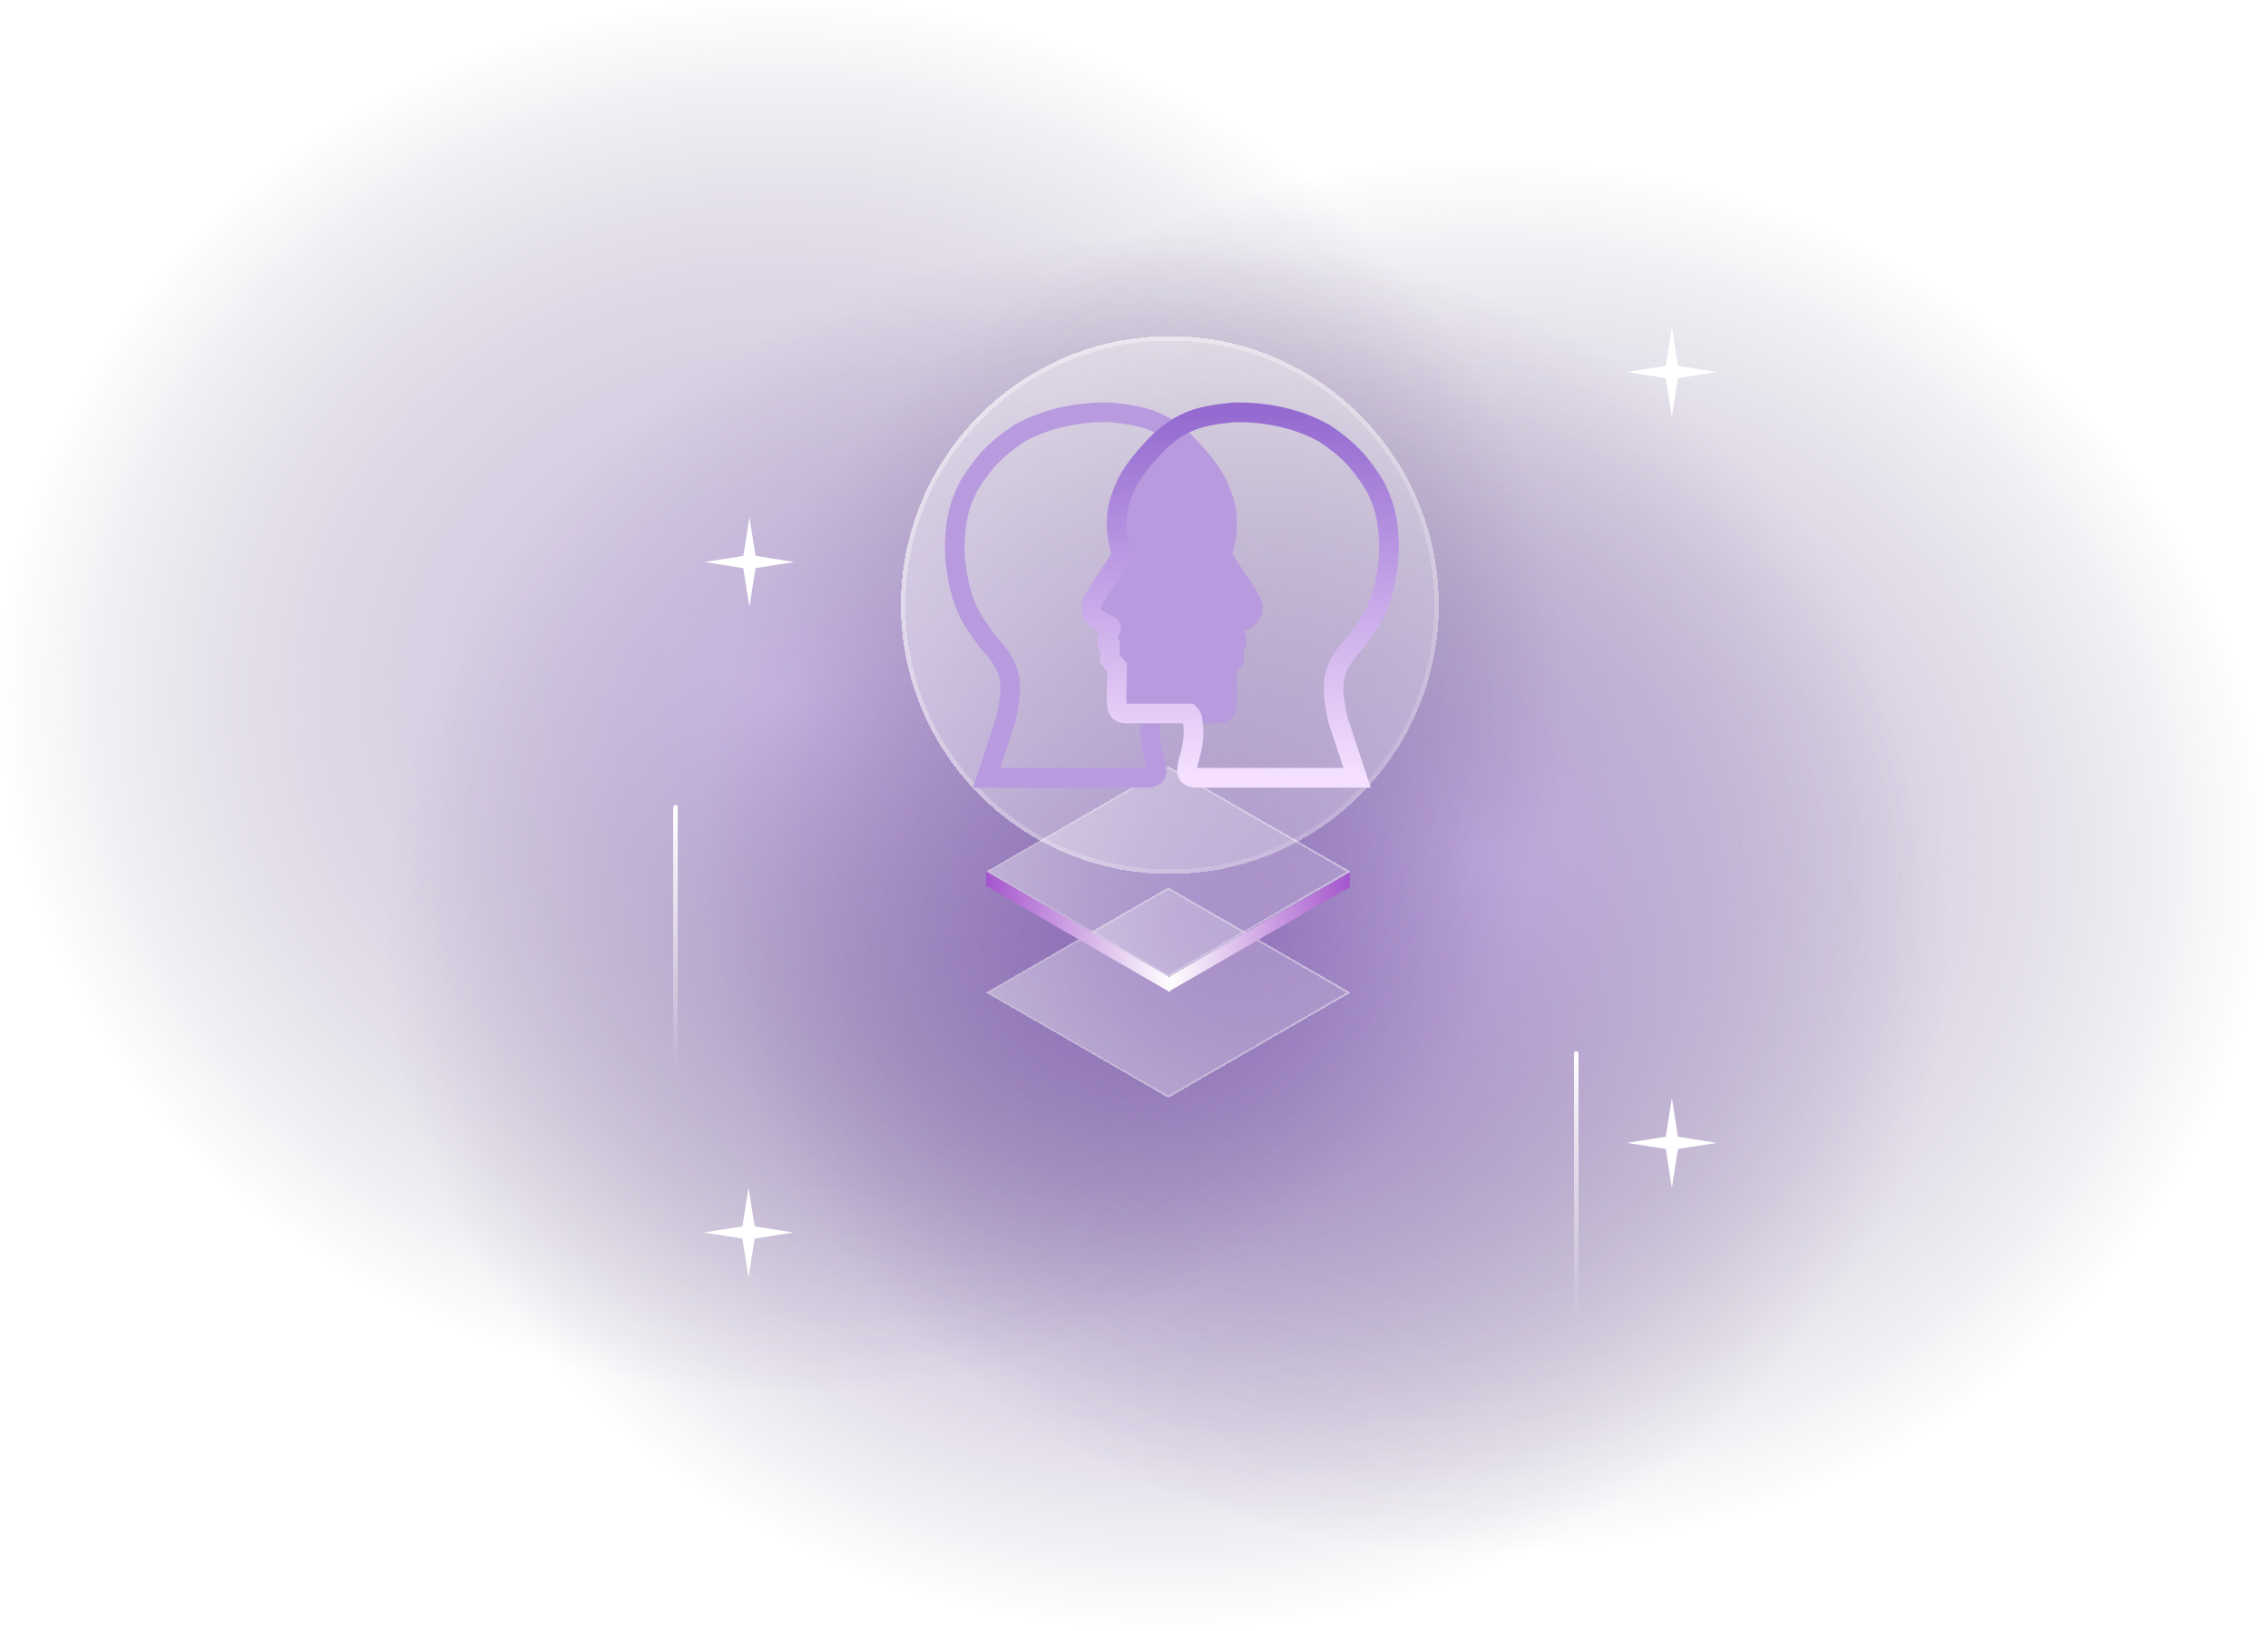<svg width="506" height="364" viewBox="0 0 506 364" fill="none" xmlns="http://www.w3.org/2000/svg">
<g filter="url(#filter0_bd_1349_141494)">
<rect width="93.895" height="93.895" transform="matrix(0.866 0.5 -0.866 0.5 260.5 180.298)" fill="url(#paint0_linear_1349_141494)" shape-rendering="crispEdges"/>
<rect y="0.5" width="92.895" height="92.895" transform="matrix(0.866 0.5 -0.866 0.5 260.933 180.548)" stroke="url(#paint1_linear_1349_141494)" shape-rendering="crispEdges"/>
</g>
<ellipse cx="260.4" cy="208.2" rx="174.4" ry="155.2" fill="url(#paint2_radial_1349_141494)" fill-opacity="0.5"/>
<ellipse cx="331.4" cy="191.2" rx="174.4" ry="155.2" fill="url(#paint3_radial_1349_141494)" fill-opacity="0.5"/>
<ellipse cx="174.4" cy="155.2" rx="174.4" ry="155.2" fill="url(#paint4_radial_1349_141494)" fill-opacity="0.5"/>
<g filter="url(#filter1_bd_1349_141494)">
<rect width="46.947" height="46.947" transform="matrix(0.866 0.5 -0.866 0.5 260.658 198)" fill="url(#paint5_linear_1349_141494)" shape-rendering="crispEdges"/>
<rect y="0.25" width="46.447" height="46.447" transform="matrix(0.866 0.5 -0.866 0.5 260.875 198.125)" stroke="url(#paint6_linear_1349_141494)" stroke-width="0.5" shape-rendering="crispEdges"/>
</g>
<g filter="url(#filter2_d_1349_141494)">
<rect width="46.947" height="46.947" transform="matrix(0.866 0.5 -0.866 0.5 260.663 171)" fill="url(#paint7_linear_1349_141494)" shape-rendering="crispEdges"/>
<rect y="0.25" width="46.447" height="46.447" transform="matrix(0.866 0.5 -0.866 0.5 260.88 171.125)" stroke="url(#paint8_linear_1349_141494)" stroke-width="0.5" shape-rendering="crispEdges"/>
</g>
<rect width="46.371" height="3.266" transform="matrix(0.866 -0.5 -7.53505e-05 1 261.004 217.82)" fill="url(#paint9_linear_1349_141494)"/>
<rect width="47.427" height="3.266" transform="matrix(-0.866 -0.5 7.53505e-05 1 261.073 218.134)" fill="url(#paint10_linear_1349_141494)"/>
<g filter="url(#filter3_bdi_1349_141494)">
<circle cx="261" cy="135" r="60" fill="url(#paint11_linear_1349_141494)" shape-rendering="crispEdges"/>
<circle cx="261" cy="135" r="59.5" stroke="url(#paint12_linear_1349_141494)" shape-rendering="crispEdges"/>
</g>
<g filter="url(#filter4_d_1349_141494)">
<path d="M251.458 124.413C248.278 111.602 251.511 106.017 261.283 97.331L270.112 106.358L272.675 114.821L271.393 123.848L278.228 134.85V137.107L274.241 139.082L274.668 143.454L273.956 144.159V147.545L272.39 149.519V159.111L249.892 158.828L250.177 149.237L248.468 147.121V143.877L248.041 143.454C247.878 143.035 248.274 142.107 248.753 140.774C248.75 138.922 247.53 138.419 245.335 137.53C244.022 136.917 243.755 136.439 244.339 135.273L251.458 124.413Z" fill="url(#paint13_linear_1349_141494)"/>
<path d="M256.359 173.536H222.813H220.13L224.424 160.53C225.868 153.785 225.63 151.197 224.021 147.926C222.771 145.647 220.398 143.233 220.398 143.233C220.398 143.233 216.644 138.282 215.702 135.725C213.529 130.856 212.878 124.302 213.018 120.975C213.297 115.365 214.025 112.595 216.239 108.238C219.81 102.603 222.304 100.159 227.376 96.706C234.174 92.915 241.665 91.864 247.771 92.014C255.755 92.775 259.318 94.138 264.007 98.316C269.902 104.125 271.521 107.835 271.521 107.835C272.651 110.39 273.471 112.394 273.668 114.808C273.865 117.221 273.965 119.056 272.595 124.059L276.083 129.289C277.826 131.983 279.144 133.803 279.438 135.188C279.768 137.096 278.269 138.41 275.547 139.479C275.006 139.668 274.791 139.854 275.413 141.088L275.43 141.143C275.997 142.938 276.32 143.962 275.278 144.306V147.122L273.668 148.865L273.802 155.569C273.802 158.251 273.42 159.139 271.79 159.189H257.566C257.169 159.583 256.958 160.051 256.896 160.396C256.36 163.666 256.558 165.815 257.835 170.184C258.287 172.303 258.224 173.242 256.359 173.536Z" stroke="url(#paint14_linear_1349_141494)" stroke-width="4.39"/>
<path d="M266.544 173.536H300.089H302.772L298.479 160.53C297.034 153.785 297.273 151.197 298.881 147.926C300.131 145.647 302.504 143.233 302.504 143.233C302.504 143.233 306.259 138.282 307.2 135.725C309.373 130.856 310.025 124.302 309.884 120.975C309.605 115.365 308.878 112.595 306.664 108.238C303.092 102.603 300.598 100.159 295.527 96.706C288.729 92.915 281.237 91.864 275.131 92.014C267.148 92.775 263.584 94.138 258.895 98.316C253 104.125 251.381 107.835 251.381 107.835C250.252 110.39 249.431 112.394 249.234 114.808C249.037 117.221 248.938 119.056 250.308 124.059L246.819 129.289C245.076 131.983 243.758 133.803 243.464 135.188C243.134 137.096 244.633 138.41 247.356 139.479C247.897 139.668 248.112 139.854 247.49 141.088L247.472 141.143C246.905 142.938 246.582 143.962 247.624 144.306V147.122L249.234 148.865L249.1 155.569C249.1 158.251 249.482 159.139 251.113 159.189H265.336C265.733 159.583 265.945 160.051 266.007 160.396C266.543 163.666 266.344 165.815 265.068 170.184C264.615 172.303 264.679 173.242 266.544 173.536Z" stroke="url(#paint15_linear_1349_141494)" stroke-width="4.39"/>
</g>
<g filter="url(#filter5_d_1349_141494)">
<path d="M167.199 115.4L168.564 124.036L177.199 125.4L168.564 126.765L167.199 135.4L165.835 126.765L157.199 125.4L165.835 124.036L167.199 115.4Z" fill="white"/>
</g>
<g filter="url(#filter6_d_1349_141494)">
<path d="M373 245L374.365 253.635L383 255L374.365 256.365L373 265L371.635 256.365L363 255L371.635 253.635L373 245Z" fill="white"/>
</g>
<g filter="url(#filter7_d_1349_141494)">
<path d="M373 73L374.365 81.635L383 83L374.365 84.365L373 93L371.635 84.365L363 83L371.635 81.635L373 73Z" fill="white"/>
</g>
<g filter="url(#filter8_d_1349_141494)">
<path d="M167 265L168.365 273.635L177 275L168.365 276.365L167 285L165.635 276.365L157 275L165.635 273.635L167 265Z" fill="white"/>
</g>
<g filter="url(#filter9_d_1349_141494)">
<path d="M352.199 235.1C352.199 234.824 351.975 234.6 351.699 234.6C351.423 234.6 351.199 234.824 351.199 235.1V298.6H352.199V235.1Z" fill="url(#paint16_linear_1349_141494)" shape-rendering="crispEdges"/>
</g>
<g filter="url(#filter10_d_1349_141494)">
<path d="M151.199 180.1C151.199 179.824 150.975 179.6 150.699 179.6C150.423 179.6 150.199 179.824 150.199 180.1V243.6H151.199V180.1Z" fill="url(#paint17_linear_1349_141494)" shape-rendering="crispEdges"/>
</g>
<defs>
<filter id="filter0_bd_1349_141494" x="168.883" y="169.998" width="183.235" height="114.489" filterUnits="userSpaceOnUse" color-interpolation-filters="sRGB">
<feFlood flood-opacity="0" result="BackgroundImageFix"/>
<feGaussianBlur in="BackgroundImageFix" stdDeviation="2"/>
<feComposite in2="SourceAlpha" operator="in" result="effect1_backgroundBlur_1349_141494"/>
<feColorMatrix in="SourceAlpha" type="matrix" values="0 0 0 0 0 0 0 0 0 0 0 0 0 0 0 0 0 0 127 0" result="hardAlpha"/>
<feOffset/>
<feGaussianBlur stdDeviation="5.15"/>
<feComposite in2="hardAlpha" operator="out"/>
<feColorMatrix type="matrix" values="0 0 0 0 1 0 0 0 0 1 0 0 0 0 1 0 0 0 0.4 0"/>
<feBlend mode="normal" in2="effect1_backgroundBlur_1349_141494" result="effect2_dropShadow_1349_141494"/>
<feBlend mode="normal" in="SourceGraphic" in2="effect2_dropShadow_1349_141494" result="shape"/>
</filter>
<filter id="filter1_bd_1349_141494" x="214.85" y="192.85" width="91.616" height="57.245" filterUnits="userSpaceOnUse" color-interpolation-filters="sRGB">
<feFlood flood-opacity="0" result="BackgroundImageFix"/>
<feGaussianBlur in="BackgroundImageFix" stdDeviation="1"/>
<feComposite in2="SourceAlpha" operator="in" result="effect1_backgroundBlur_1349_141494"/>
<feColorMatrix in="SourceAlpha" type="matrix" values="0 0 0 0 0 0 0 0 0 0 0 0 0 0 0 0 0 0 127 0" result="hardAlpha"/>
<feOffset/>
<feGaussianBlur stdDeviation="2.575"/>
<feComposite in2="hardAlpha" operator="out"/>
<feColorMatrix type="matrix" values="0 0 0 0 1 0 0 0 0 1 0 0 0 0 1 0 0 0 0.4 0"/>
<feBlend mode="normal" in2="effect1_backgroundBlur_1349_141494" result="effect2_dropShadow_1349_141494"/>
<feBlend mode="normal" in="SourceGraphic" in2="effect2_dropShadow_1349_141494" result="shape"/>
</filter>
<filter id="filter2_d_1349_141494" x="214.855" y="165.85" width="91.616" height="57.245" filterUnits="userSpaceOnUse" color-interpolation-filters="sRGB">
<feFlood flood-opacity="0" result="BackgroundImageFix"/>
<feColorMatrix in="SourceAlpha" type="matrix" values="0 0 0 0 0 0 0 0 0 0 0 0 0 0 0 0 0 0 127 0" result="hardAlpha"/>
<feOffset/>
<feGaussianBlur stdDeviation="2.575"/>
<feComposite in2="hardAlpha" operator="out"/>
<feColorMatrix type="matrix" values="0 0 0 0 1 0 0 0 0 1 0 0 0 0 1 0 0 0 0.4 0"/>
<feBlend mode="normal" in2="BackgroundImageFix" result="effect1_dropShadow_1349_141494"/>
<feBlend mode="normal" in="SourceGraphic" in2="effect1_dropShadow_1349_141494" result="shape"/>
</filter>
<filter id="filter3_bdi_1349_141494" x="181" y="55" width="160" height="160" filterUnits="userSpaceOnUse" color-interpolation-filters="sRGB">
<feFlood flood-opacity="0" result="BackgroundImageFix"/>
<feGaussianBlur in="BackgroundImageFix" stdDeviation="10"/>
<feComposite in2="SourceAlpha" operator="in" result="effect1_backgroundBlur_1349_141494"/>
<feColorMatrix in="SourceAlpha" type="matrix" values="0 0 0 0 0 0 0 0 0 0 0 0 0 0 0 0 0 0 127 0" result="hardAlpha"/>
<feOffset/>
<feGaussianBlur stdDeviation="10"/>
<feComposite in2="hardAlpha" operator="out"/>
<feColorMatrix type="matrix" values="0 0 0 0 1 0 0 0 0 1 0 0 0 0 1 0 0 0 0.5 0"/>
<feBlend mode="normal" in2="effect1_backgroundBlur_1349_141494" result="effect2_dropShadow_1349_141494"/>
<feBlend mode="normal" in="SourceGraphic" in2="effect2_dropShadow_1349_141494" result="shape"/>
<feColorMatrix in="SourceAlpha" type="matrix" values="0 0 0 0 0 0 0 0 0 0 0 0 0 0 0 0 0 0 127 0" result="hardAlpha"/>
<feOffset/>
<feGaussianBlur stdDeviation="8"/>
<feComposite in2="hardAlpha" operator="arithmetic" k2="-1" k3="1"/>
<feColorMatrix type="matrix" values="0 0 0 0 0.625 0 0 0 0 0.919 0 0 0 0 1 0 0 0 0.5 0"/>
<feBlend mode="normal" in2="shape" result="effect3_innerShadow_1349_141494"/>
</filter>
<filter id="filter4_d_1349_141494" x="200.805" y="79.805" width="121.293" height="105.927" filterUnits="userSpaceOnUse" color-interpolation-filters="sRGB">
<feFlood flood-opacity="0" result="BackgroundImageFix"/>
<feColorMatrix in="SourceAlpha" type="matrix" values="0 0 0 0 0 0 0 0 0 0 0 0 0 0 0 0 0 0 127 0" result="hardAlpha"/>
<feOffset/>
<feGaussianBlur stdDeviation="5"/>
<feComposite in2="hardAlpha" operator="out"/>
<feColorMatrix type="matrix" values="0 0 0 0 0 0 0 0 0 0 0 0 0 0 0 0 0 0 0.25 0"/>
<feBlend mode="normal" in2="BackgroundImageFix" result="effect1_dropShadow_1349_141494"/>
<feBlend mode="normal" in="SourceGraphic" in2="effect1_dropShadow_1349_141494" result="shape"/>
</filter>
<filter id="filter5_d_1349_141494" x="149.199" y="107.4" width="36" height="36" filterUnits="userSpaceOnUse" color-interpolation-filters="sRGB">
<feFlood flood-opacity="0" result="BackgroundImageFix"/>
<feColorMatrix in="SourceAlpha" type="matrix" values="0 0 0 0 0 0 0 0 0 0 0 0 0 0 0 0 0 0 127 0" result="hardAlpha"/>
<feOffset/>
<feGaussianBlur stdDeviation="4"/>
<feComposite in2="hardAlpha" operator="out"/>
<feColorMatrix type="matrix" values="0 0 0 0 1 0 0 0 0 1 0 0 0 0 1 0 0 0 1 0"/>
<feBlend mode="normal" in2="BackgroundImageFix" result="effect1_dropShadow_1349_141494"/>
<feBlend mode="normal" in="SourceGraphic" in2="effect1_dropShadow_1349_141494" result="shape"/>
</filter>
<filter id="filter6_d_1349_141494" x="355" y="237" width="36" height="36" filterUnits="userSpaceOnUse" color-interpolation-filters="sRGB">
<feFlood flood-opacity="0" result="BackgroundImageFix"/>
<feColorMatrix in="SourceAlpha" type="matrix" values="0 0 0 0 0 0 0 0 0 0 0 0 0 0 0 0 0 0 127 0" result="hardAlpha"/>
<feOffset/>
<feGaussianBlur stdDeviation="4"/>
<feComposite in2="hardAlpha" operator="out"/>
<feColorMatrix type="matrix" values="0 0 0 0 1 0 0 0 0 1 0 0 0 0 1 0 0 0 1 0"/>
<feBlend mode="normal" in2="BackgroundImageFix" result="effect1_dropShadow_1349_141494"/>
<feBlend mode="normal" in="SourceGraphic" in2="effect1_dropShadow_1349_141494" result="shape"/>
</filter>
<filter id="filter7_d_1349_141494" x="355" y="65" width="36" height="36" filterUnits="userSpaceOnUse" color-interpolation-filters="sRGB">
<feFlood flood-opacity="0" result="BackgroundImageFix"/>
<feColorMatrix in="SourceAlpha" type="matrix" values="0 0 0 0 0 0 0 0 0 0 0 0 0 0 0 0 0 0 127 0" result="hardAlpha"/>
<feOffset/>
<feGaussianBlur stdDeviation="4"/>
<feComposite in2="hardAlpha" operator="out"/>
<feColorMatrix type="matrix" values="0 0 0 0 1 0 0 0 0 1 0 0 0 0 1 0 0 0 1 0"/>
<feBlend mode="normal" in2="BackgroundImageFix" result="effect1_dropShadow_1349_141494"/>
<feBlend mode="normal" in="SourceGraphic" in2="effect1_dropShadow_1349_141494" result="shape"/>
</filter>
<filter id="filter8_d_1349_141494" x="149" y="257" width="36" height="36" filterUnits="userSpaceOnUse" color-interpolation-filters="sRGB">
<feFlood flood-opacity="0" result="BackgroundImageFix"/>
<feColorMatrix in="SourceAlpha" type="matrix" values="0 0 0 0 0 0 0 0 0 0 0 0 0 0 0 0 0 0 127 0" result="hardAlpha"/>
<feOffset/>
<feGaussianBlur stdDeviation="4"/>
<feComposite in2="hardAlpha" operator="out"/>
<feColorMatrix type="matrix" values="0 0 0 0 1 0 0 0 0 1 0 0 0 0 1 0 0 0 1 0"/>
<feBlend mode="normal" in2="BackgroundImageFix" result="effect1_dropShadow_1349_141494"/>
<feBlend mode="normal" in="SourceGraphic" in2="effect1_dropShadow_1349_141494" result="shape"/>
</filter>
<filter id="filter9_d_1349_141494" x="345.599" y="229" width="12.2" height="75.2" filterUnits="userSpaceOnUse" color-interpolation-filters="sRGB">
<feFlood flood-opacity="0" result="BackgroundImageFix"/>
<feColorMatrix in="SourceAlpha" type="matrix" values="0 0 0 0 0 0 0 0 0 0 0 0 0 0 0 0 0 0 127 0" result="hardAlpha"/>
<feOffset/>
<feGaussianBlur stdDeviation="2.8"/>
<feComposite in2="hardAlpha" operator="out"/>
<feColorMatrix type="matrix" values="0 0 0 0 1 0 0 0 0 1 0 0 0 0 1 0 0 0 0.8 0"/>
<feBlend mode="normal" in2="BackgroundImageFix" result="effect1_dropShadow_1349_141494"/>
<feBlend mode="normal" in="SourceGraphic" in2="effect1_dropShadow_1349_141494" result="shape"/>
</filter>
<filter id="filter10_d_1349_141494" x="144.599" y="174" width="12.2" height="75.2" filterUnits="userSpaceOnUse" color-interpolation-filters="sRGB">
<feFlood flood-opacity="0" result="BackgroundImageFix"/>
<feColorMatrix in="SourceAlpha" type="matrix" values="0 0 0 0 0 0 0 0 0 0 0 0 0 0 0 0 0 0 127 0" result="hardAlpha"/>
<feOffset/>
<feGaussianBlur stdDeviation="2.8"/>
<feComposite in2="hardAlpha" operator="out"/>
<feColorMatrix type="matrix" values="0 0 0 0 1 0 0 0 0 1 0 0 0 0 1 0 0 0 0.8 0"/>
<feBlend mode="normal" in2="BackgroundImageFix" result="effect1_dropShadow_1349_141494"/>
<feBlend mode="normal" in="SourceGraphic" in2="effect1_dropShadow_1349_141494" result="shape"/>
</filter>
<linearGradient id="paint0_linear_1349_141494" x1="-6.699" y1="100.109" x2="84.344" y2="-27.36" gradientUnits="userSpaceOnUse">
<stop stop-color="white" stop-opacity="0.4"/>
<stop offset="1" stop-color="white" stop-opacity="0.1"/>
</linearGradient>
<linearGradient id="paint1_linear_1349_141494" x1="101.841" y1="-8.431" x2="13.139" y2="115.762" gradientUnits="userSpaceOnUse">
<stop stop-color="white" stop-opacity="0.4"/>
<stop offset="1" stop-color="white" stop-opacity="0.1"/>
</linearGradient>
<radialGradient id="paint2_radial_1349_141494" cx="0" cy="0" r="1" gradientUnits="userSpaceOnUse" gradientTransform="translate(260.4 208.2) rotate(90) scale(155.2 174.4)">
<stop stop-color="#4D06B0"/>
<stop offset="1" stop-color="#1E0246" stop-opacity="0"/>
</radialGradient>
<radialGradient id="paint3_radial_1349_141494" cx="0" cy="0" r="1" gradientUnits="userSpaceOnUse" gradientTransform="translate(331.4 191.2) rotate(90) scale(155.2 174.4)">
<stop stop-color="#B89BDF"/>
<stop offset="1" stop-color="#1E0246" stop-opacity="0"/>
</radialGradient>
<radialGradient id="paint4_radial_1349_141494" cx="0" cy="0" r="1" gradientUnits="userSpaceOnUse" gradientTransform="translate(174.4 155.2) rotate(90) scale(155.2 174.4)">
<stop stop-color="#B89BDF"/>
<stop offset="1" stop-color="#1E0246" stop-opacity="0"/>
</radialGradient>
<linearGradient id="paint5_linear_1349_141494" x1="-3.349" y1="50.054" x2="42.172" y2="-13.68" gradientUnits="userSpaceOnUse">
<stop stop-color="white" stop-opacity="0.4"/>
<stop offset="1" stop-color="white" stop-opacity="0.1"/>
</linearGradient>
<linearGradient id="paint6_linear_1349_141494" x1="50.92" y1="-4.215" x2="6.569" y2="57.881" gradientUnits="userSpaceOnUse">
<stop stop-color="white" stop-opacity="0.4"/>
<stop offset="1" stop-color="white" stop-opacity="0.1"/>
</linearGradient>
<linearGradient id="paint7_linear_1349_141494" x1="-3.349" y1="50.054" x2="42.172" y2="-13.68" gradientUnits="userSpaceOnUse">
<stop stop-color="white" stop-opacity="0.4"/>
<stop offset="1" stop-color="white" stop-opacity="0.1"/>
</linearGradient>
<linearGradient id="paint8_linear_1349_141494" x1="50.92" y1="-4.215" x2="6.569" y2="57.881" gradientUnits="userSpaceOnUse">
<stop stop-color="white" stop-opacity="0.4"/>
<stop offset="1" stop-color="white" stop-opacity="0.1"/>
</linearGradient>
<linearGradient id="paint9_linear_1349_141494" x1="0" y1="1.633" x2="46.371" y2="1.633" gradientUnits="userSpaceOnUse">
<stop stop-color="white"/>
<stop offset="1" stop-color="#A555CC"/>
</linearGradient>
<linearGradient id="paint10_linear_1349_141494" x1="0" y1="1.633" x2="47.427" y2="1.633" gradientUnits="userSpaceOnUse">
<stop stop-color="white"/>
<stop offset="1" stop-color="#A555CC"/>
</linearGradient>
<linearGradient id="paint11_linear_1349_141494" x1="232.473" y1="99.23" x2="349.527" y2="179.226" gradientUnits="userSpaceOnUse">
<stop stop-color="white" stop-opacity="0.4"/>
<stop offset="1" stop-color="white" stop-opacity="0.2"/>
</linearGradient>
<linearGradient id="paint12_linear_1349_141494" x1="208.873" y1="75" x2="313.127" y2="195" gradientUnits="userSpaceOnUse">
<stop stop-color="white" stop-opacity="0.4"/>
<stop offset="1" stop-color="white" stop-opacity="0.1"/>
</linearGradient>
<linearGradient id="paint13_linear_1349_141494" x1="261.137" y1="97.331" x2="261.137" y2="159.11" gradientUnits="userSpaceOnUse">
<stop stop-color="#B89BDF"/>
<stop offset="1" stop-color="#B89BDF"/>
</linearGradient>
<linearGradient id="paint14_linear_1349_141494" x1="246.242" y1="92" x2="246.242" y2="173.536" gradientUnits="userSpaceOnUse">
<stop stop-color="#B89BDF"/>
<stop offset="1" stop-color="#B89BDF"/>
</linearGradient>
<linearGradient id="paint15_linear_1349_141494" x1="276.661" y1="92" x2="276.661" y2="173.536" gradientUnits="userSpaceOnUse">
<stop stop-color="#946AD0"/>
<stop offset="1" stop-color="#F5E1FF"/>
</linearGradient>
<linearGradient id="paint16_linear_1349_141494" x1="351.699" y1="234.6" x2="351.699" y2="293.8" gradientUnits="userSpaceOnUse">
<stop stop-color="white"/>
<stop offset="1" stop-color="white" stop-opacity="0"/>
</linearGradient>
<linearGradient id="paint17_linear_1349_141494" x1="150.699" y1="179.6" x2="150.699" y2="238.8" gradientUnits="userSpaceOnUse">
<stop stop-color="white"/>
<stop offset="1" stop-color="white" stop-opacity="0"/>
</linearGradient>
</defs>
</svg>
